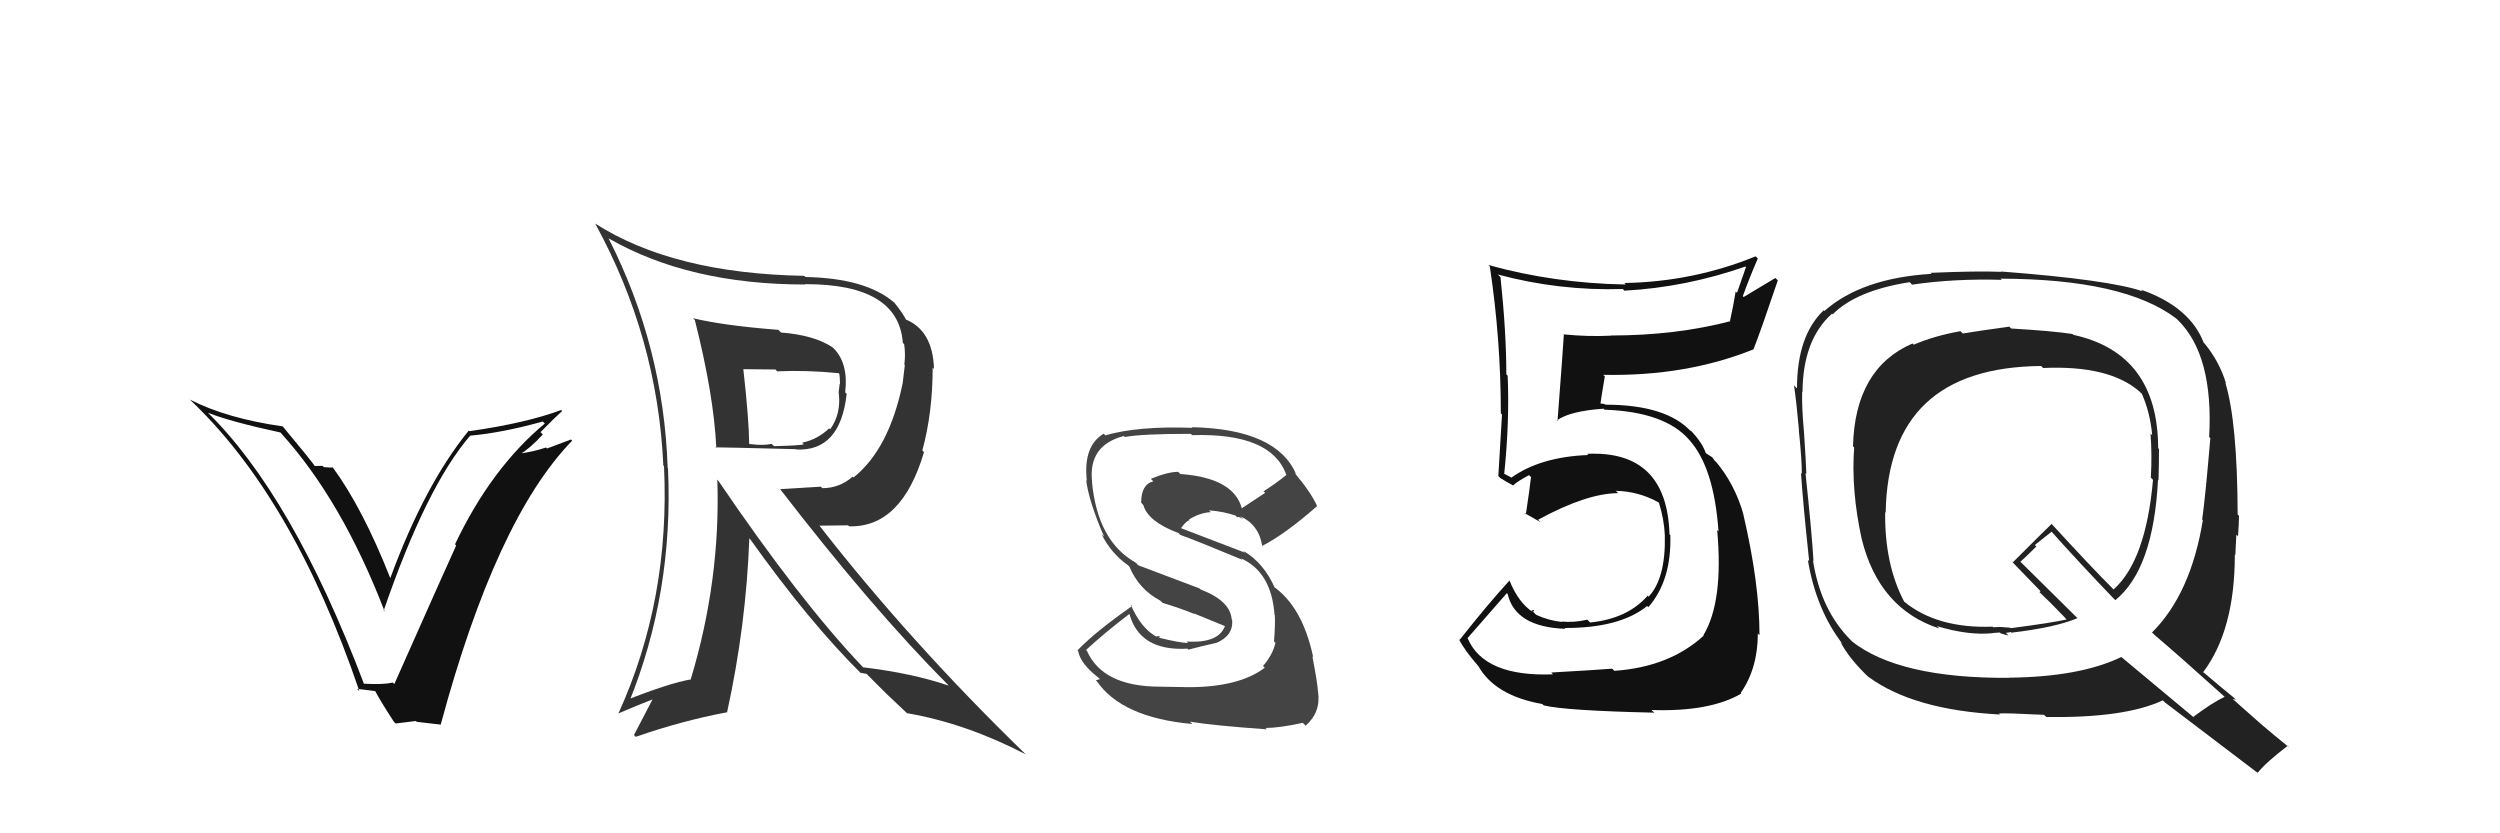 <svg xmlns="http://www.w3.org/2000/svg" width="150" height="50" viewBox="0,0,150,50"><path fill="#333" d="M41.62 19.13L41.66 19.17L41.69 19.20Q42.83 23.69 42.98 26.89L42.87 26.78L42.94 26.84Q43.39 26.84 47.77 26.95L47.81 27.00L47.79 26.97Q50.42 27.09 50.80 23.63L50.85 23.68L50.71 23.54Q50.92 21.81 50.01 20.89L50.11 20.99L49.94 20.83Q48.83 20.10 46.85 19.95L46.86 19.95L46.70 19.79Q43.44 19.54 41.57 19.09ZM43.04 28.77L43.09 28.82L43.04 28.78Q43.24 34.80 41.45 40.74L41.49 40.78L41.47 40.76Q40.14 40.99 37.55 42.02L37.65 42.12L37.72 42.19Q40.42 35.56 40.08 28.10L40.11 28.13L40.06 28.08Q39.82 20.80 36.51 14.29L36.55 14.33L36.53 14.31Q41.34 17.07 48.31 17.07L48.31 17.07L48.29 17.05Q53.91 17.03 54.17 20.57L54.24 20.64L54.25 20.65Q54.34 21.27 54.26 21.88L54.29 21.90L54.16 22.99L54.16 22.99Q53.35 26.94 51.21 28.65L51.27 28.71L51.16 28.60Q50.37 29.29 49.34 29.29L49.25 29.20L46.81 29.35L46.81 29.35Q52.31 36.49 56.84 41.05L56.83 41.04L56.93 41.14Q54.73 40.39 51.80 40.04L51.83 40.08L51.73 39.98Q48.00 36.06 43.09 28.83ZM51.73 40.47L51.63 40.37L51.99 40.43L53.25 41.69L53.17 41.61Q53.82 42.22 54.46 42.83L54.45 42.82L54.42 42.79Q57.96 43.40 61.54 45.26L61.47 45.19L61.47 45.19Q54.59 38.50 49.19 31.57L49.16 31.54L50.88 31.52L50.95 31.58Q54.10 31.66 55.44 27.13L55.35 27.04L55.34 27.03Q55.96 24.76 55.96 22.05L56.00 22.10L56.04 22.14Q55.97 19.77 54.25 19.13L54.26 19.14L54.43 19.31Q54.19 18.80 53.62 18.11L53.70 18.19L53.66 18.16Q51.97 16.69 48.32 16.62L48.25 16.55L48.25 16.55Q40.38 16.41 35.69 13.40L35.80 13.50L35.72 13.43Q39.45 20.24 39.80 27.93L39.92 28.05L39.84 27.97Q40.22 35.97 37.10 42.82L37.05 42.77L37.09 42.81Q38.37 42.26 39.17 41.96L39.16 41.95L38.04 44.10L38.14 44.21Q40.94 43.24 43.60 42.74L43.50 42.64L43.62 42.76Q44.77 37.51 44.96 32.29L44.89 32.23L45.01 32.35Q48.57 37.35 51.73 40.47ZM50.31 22.38L50.46 22.53L50.36 22.43Q50.40 22.70 50.40 23.04L50.38 23.02L50.32 23.53L50.32 23.53Q50.49 24.81 49.81 25.76L49.73 25.68L49.75 25.70Q49.05 26.37 48.13 26.56L48.24 26.67L48.23 26.66Q48.04 26.73 46.44 26.77L46.28 26.62L46.30 26.63Q45.81 26.75 44.98 26.64L45.06 26.72L44.95 26.62Q44.94 25.19 44.60 22.15L44.58 22.13L44.60 22.15Q45.84 22.17 46.53 22.17L46.54 22.18L46.63 22.28Q48.38 22.20 50.32 22.39Z"/><path fill="#111" d="M93.04 40.31L93.20 40.48L93.19 40.46Q89.05 40.62 88.06 38.30L88.04 38.28L88.05 38.29Q88.85 37.38 90.41 35.59L90.28 35.46L90.46 35.64Q90.92 37.62 93.92 37.73L93.84 37.64L93.87 37.68Q97.19 37.69 98.83 36.36L98.98 36.51L98.90 36.43Q100.30 34.82 100.22 32.11L100.32 32.21L100.17 32.06Q100.02 27.01 95.23 27.23L95.35 27.36L95.30 27.30Q92.43 27.41 90.68 28.66L90.66 28.64L90.32 28.46L90.20 28.41L90.25 28.46Q90.58 25.29 90.46 22.55L90.45 22.53L90.38 22.46Q90.38 19.95 90.03 16.63L90.03 16.63L89.87 16.47Q93.56 17.46 97.37 17.34L97.49 17.47L97.47 17.44Q101.15 17.24 104.73 15.99L104.76 16.02L104.22 17.57L104.14 17.49Q103.99 18.41 103.80 19.25L103.71 19.16L103.83 19.27Q100.53 20.13 96.65 20.13L96.76 20.23L96.66 20.14Q95.29 20.21 93.80 20.06L93.77 20.03L93.83 20.09Q93.79 20.81 93.45 25.27L93.36 25.18L93.41 25.23Q94.15 24.67 96.21 24.52L96.24 24.55L96.27 24.58Q99.90 24.71 101.35 26.39L101.39 26.42L101.35 26.39Q102.84 28.03 103.11 31.88L103.16 31.93L103.03 31.80Q103.42 36.11 102.20 38.12L102.13 38.05L102.22 38.14Q100.17 40.02 96.86 40.25L96.72 40.11L96.73 40.12Q95.74 40.20 93.08 40.35ZM99.19 42.69L99.21 42.72L99.09 42.60Q102.57 42.72 104.47 41.62L104.47 41.61L104.44 41.58Q105.47 40.10 105.47 38.01L105.47 38.01L105.57 38.11Q105.57 35.02 104.61 30.91L104.43 30.73L104.62 30.91Q104.09 29.01 102.87 27.60L102.91 27.65L102.92 27.70L102.74 27.44L102.32 27.17L102.35 27.19Q102.14 26.57 101.49 25.88L101.46 25.85L101.41 25.84L101.49 25.92Q100.01 24.28 96.31 24.28L96.27 24.24L95.96 24.20L96.02 24.26Q96.10 23.69 96.29 22.58L96.20 22.50L96.19 22.49Q101.17 22.59 105.21 20.96L105.16 20.91L105.21 20.96Q105.72 19.64 106.67 16.82L106.52 16.68L104.62 17.82L104.57 17.77Q104.97 16.65 105.47 15.51L105.39 15.43L105.34 15.38Q101.58 16.91 97.47 16.98L97.44 16.96L97.55 17.07Q93.26 17.00 89.30 15.90L89.39 15.99L89.39 15.99Q90.05 20.38 90.05 24.79L90.05 24.80L90.12 24.87Q90.01 26.66 89.90 28.56L90.04 28.71L90.00 28.67Q90.24 28.83 90.81 29.14L90.78 29.10L90.79 29.12Q91.09 28.85 91.74 28.51L91.87 28.63L91.86 28.63Q91.78 29.35 91.55 30.87L91.51 30.83L91.45 30.77Q92.03 31.11 92.45 31.34L92.34 31.24L92.29 31.18Q95.22 29.59 97.09 29.59L96.90 29.40L96.95 29.45Q98.31 29.48 99.49 30.13L99.52 30.15L99.54 30.18Q99.85 31.17 99.89 32.12L99.80 32.03L99.89 32.12Q99.95 34.69 98.92 35.80L98.84 35.72L98.86 35.74Q97.66 37.12 95.41 37.35L95.27 37.21L95.24 37.18Q94.40 37.37 93.71 37.29L93.77 37.34L93.75 37.32Q92.93 37.24 92.17 36.89L91.99 36.71L92.06 36.59L91.88 36.64L91.99 36.74Q91.10 36.16 90.57 34.83L90.60 34.87L90.57 34.83Q89.26 36.26 87.58 38.39L87.54 38.36L87.54 38.36Q87.89 39.05 88.73 40.00L88.73 40.00L88.71 39.98Q89.71 41.74 92.53 42.24L92.62 42.32L92.61 42.32Q93.89 42.64 99.26 42.76Z"/><path fill="#111" d="M21.74 40.95L21.75 40.97L21.85 41.06Q17.53 29.67 12.39 24.68L12.47 24.76L12.49 24.77Q13.86 25.31 16.83 25.95L16.84 25.97L16.87 26.00Q20.52 30.03 23.08 36.69L22.98 36.60L23.02 36.64Q25.58 29.19 28.21 26.14L28.32 26.26L28.20 26.14Q30.13 25.97 32.57 25.29L32.61 25.33L32.69 25.41Q29.47 28.09 27.30 32.66L27.28 32.64L27.37 32.73Q27.04 33.43 23.66 41.04L23.58 40.97L23.56 40.95Q23.02 41.09 21.80 41.02ZM26.33 43.34L26.36 43.37L26.45 43.45Q29.77 31.13 34.33 26.44L34.26 26.37L32.82 26.91L32.76 26.85Q31.99 27.11 31.15 27.22L31.13 27.20L31.19 27.26Q31.75 26.95 32.57 26.07L32.51 26.01L32.43 25.93Q33.27 25.07 33.73 24.66L33.85 24.78L33.67 24.60Q31.59 25.38 28.17 25.87L28.11 25.82L28.13 25.83Q25.48 29.08 23.42 34.68L23.29 34.55L23.41 34.67Q21.75 30.46 19.92 27.98L20.00 28.06L19.43 28.03L19.35 27.95Q19.09 27.96 18.87 27.96L18.94 28.03L18.92 28.01Q18.73 27.70 17.01 25.64L16.84 25.47L16.95 25.58Q13.62 25.11 11.38 23.97L11.35 23.94L11.29 23.88Q17.57 29.74 21.56 41.46L21.42 41.33L22.56 41.47L22.46 41.37Q22.79 42.01 23.63 43.30L23.74 43.41L24.95 43.26L25.01 43.31Q25.82 43.40 26.47 43.48Z"/><path fill="#222" d="M120.64 19.68L120.62 19.66L120.56 19.60Q118.72 19.85 117.77 20.01L117.67 19.91L117.63 19.87Q116.05 20.15 114.83 20.68L114.74 20.60L114.75 20.61Q111.30 22.10 111.18 26.78L111.18 26.78L111.25 26.85Q111.06 29.40 111.70 32.33L111.80 32.42L111.70 32.33Q112.74 36.53 116.36 37.71L116.29 37.64L116.22 37.57Q118.12 38.14 119.57 37.99L119.56 37.98L119.99 37.95L120.04 38.00Q120.32 38.09 120.51 38.13L120.41 38.03L120.36 37.97Q120.49 37.96 120.65 37.92L120.79 38.06L120.68 37.96Q123.28 37.66 124.65 37.09L124.70 37.14L121.16 33.64L121.23 33.70Q121.57 33.40 122.18 32.79L122.09 32.70L123.11 31.89L122.95 31.74Q124.79 33.80 126.77 35.86L126.86 35.95L126.92 36.01Q129.21 34.15 129.48 28.78L129.46 28.76L129.51 28.82Q129.54 27.85 129.54 26.94L129.51 26.91L129.49 26.89Q129.47 21.20 124.40 20.09L124.40 20.09L124.35 20.04Q123.19 19.86 120.67 19.71ZM133.31 41.64L133.34 41.67L133.48 41.81Q132.78 42.13 131.60 43.01L131.67 43.08L127.28 39.42L127.28 39.42Q124.79 40.62 120.53 40.66L120.56 40.69L120.54 40.67Q113.92 40.71 111.10 38.47L111.16 38.52L111.05 38.41Q109.24 36.60 108.78 33.63L108.85 33.71L108.81 33.66Q108.71 31.97 108.33 28.39L108.26 28.32L108.38 28.44Q108.36 27.69 108.24 25.94L108.09 25.78L108.24 25.94Q108.10 24.38 108.13 23.51L108.07 23.44L108.15 23.53Q108.17 20.38 109.92 18.82L110.00 18.90L109.96 18.86Q111.38 17.43 114.58 16.93L114.65 17.00L114.72 17.08Q117.22 16.71 120.11 16.79L119.99 16.67L120.04 16.72Q127.44 16.74 130.56 19.10L130.66 19.19L130.67 19.20Q132.82 21.31 132.55 26.22L132.53 26.20L132.62 26.29Q132.32 29.84 132.13 31.17L132.12 31.16L132.17 31.21Q131.45 35.63 129.12 37.95L129.19 38.01L129.29 38.11Q130.74 39.34 133.48 41.81ZM128.57 17.48L128.45 17.36L128.56 17.48Q126.58 16.79 120.07 16.29L120.08 16.31L120.08 16.31Q118.62 16.25 115.84 16.37L115.96 16.49L115.90 16.43Q111.71 16.68 109.46 18.66L109.31 18.52L109.42 18.62Q107.82 20.14 107.82 23.30L107.75 23.24L107.64 23.12Q107.79 24.12 107.94 25.83L107.89 25.77L107.93 25.82Q108.11 27.55 108.11 28.43L108.01 28.33L108.06 28.39Q108.17 30.09 108.55 33.67L108.54 33.66L108.47 33.59Q108.97 36.60 110.57 38.66L110.60 38.68L110.43 38.52Q110.95 39.53 112.16 40.67L112.10 40.61L112.12 40.62Q114.82 42.60 120.00 42.87L120.02 42.89L119.94 42.81Q120.24 42.77 122.64 42.89L122.74 42.98L122.78 43.02Q127.49 43.09 129.77 42.02L129.88 42.13L129.90 42.15Q130.71 42.77 135.43 46.35L135.34 46.26L135.46 46.37Q135.96 45.74 137.26 44.75L137.38 44.87L137.38 44.87Q136.40 44.08 135.60 43.39L135.59 43.38L133.95 41.93L134.16 41.99L134.01 41.84Q133.42 41.37 132.21 40.34L132.24 40.38L132.19 40.33Q134.09 37.81 134.09 33.28L134.20 33.39L134.12 33.31Q134.14 32.92 134.18 32.08L134.13 32.03L134.28 32.18Q134.34 31.37 134.34 30.95L134.21 30.82L134.26 30.87Q134.24 25.32 133.52 22.96L133.52 22.97L133.56 23.00Q133.16 21.69 132.29 20.63L132.23 20.57L132.23 20.58Q131.40 18.41 128.46 17.38ZM122.56 22.05L122.63 22.13L122.58 22.08Q126.56 21.90 128.38 23.50L128.48 23.60L128.51 23.62Q129.02 24.79 129.13 26.12L129.11 26.10L129.03 26.01Q129.13 27.29 129.05 28.66L129.10 28.71L129.18 28.79Q128.75 33.65 126.81 35.37L126.76 35.32L126.79 35.34Q125.51 34.07 123.00 31.33L123.06 31.39L123.10 31.43Q122.33 32.18 120.77 33.74L120.70 33.67L120.71 33.69Q121.33 34.34 122.48 35.52L122.42 35.47L122.37 35.54L122.34 35.50Q122.91 36.03 123.94 37.10L123.85 37.02L124.00 37.17Q122.97 37.39 120.65 37.69L120.61 37.66L120.04 37.62L119.63 37.63L119.61 37.65L119.56 37.60Q116.22 37.72 114.24 36.09L114.24 36.08L114.25 36.10Q113.07 33.85 113.11 30.73L113.23 30.84L113.14 30.76Q113.29 22.04 122.47 21.96Z"/><path fill="#444" d="M71.17 41.09L71.31 41.23L69.56 41.20L69.57 41.20Q66.17 41.19 65.22 39.06L65.25 39.09L65.16 39.00Q66.31 37.94 67.76 36.84L67.72 36.80L67.77 36.85Q68.39 39.08 71.25 38.92L71.17 38.84L71.30 38.98Q71.96 38.80 72.99 38.57L73.10 38.68L72.99 38.57Q74.01 38.14 73.93 37.19L73.88 37.13L73.90 37.16Q73.82 36.05 72.04 35.37L71.96 35.30L68.30 33.92L68.13 33.75Q65.86 32.47 65.52 28.93L65.49 28.90L65.53 28.94Q65.26 26.73 67.43 26.16L67.58 26.31L67.49 26.22Q68.48 26.03 71.45 26.03L71.39 25.97L71.53 26.11Q76.26 25.96 77.17 28.47L77.23 28.54L77.19 28.49Q76.54 29.02 75.81 29.48L75.91 29.57L74.49 30.51L74.52 30.54Q74.05 28.67 70.82 28.44L70.64 28.26L70.69 28.31Q70.07 28.31 69.05 28.73L69.09 28.77L69.20 28.88Q68.47 29.06 68.47 30.16L68.57 30.27L68.60 30.30Q68.87 31.29 70.70 31.98L70.65 31.92L70.81 32.09Q71.89 32.48 74.55 33.59L74.40 33.43L74.46 33.50Q76.28 34.32 76.47 36.87L76.44 36.84L76.49 36.90Q76.52 37.49 76.44 38.48L76.53 38.57L76.53 38.57Q76.35 39.31 75.78 39.96L75.92 40.10L75.89 40.06Q74.35 41.23 71.31 41.23ZM75.99 43.74L75.98 43.73L75.93 43.68Q76.80 43.67 78.17 43.37L78.18 43.38L78.34 43.54Q79.27 42.72 79.08 41.50L79.15 41.58L79.08 41.51Q79.05 40.97 78.74 39.37L78.75 39.39L78.79 39.42Q78.14 36.37 76.35 35.15L76.46 35.26L76.50 35.30Q75.83 33.76 74.58 33.04L74.62 33.08L74.70 33.16Q73.34 32.64 70.86 31.69L70.82 31.64L70.86 31.69Q71.11 31.32 71.37 31.20L71.25 31.08L71.34 31.17Q72.00 30.76 72.65 30.73L72.59 30.67L72.54 30.62Q73.45 30.69 74.21 30.96L74.07 30.82L74.22 31.04L74.30 31.01L74.63 31.15L74.47 31.03L74.41 30.97Q75.53 31.48 75.73 32.74L75.88 32.90L75.74 32.75Q77.12 32.04 79.02 30.37L78.94 30.29L79.03 30.37Q78.67 29.56 77.68 28.38L77.62 28.31L77.77 28.46Q76.61 25.74 71.50 25.63L71.52 25.64L71.55 25.67Q68.30 25.55 66.32 26.12L66.27 26.07L66.22 26.02Q64.98 26.76 65.21 28.85L65.17 28.81L65.17 28.81Q65.34 30.12 66.25 32.21L66.19 32.15L66.09 32.05Q66.67 33.21 67.70 33.93L67.64 33.87L67.76 33.99Q68.33 35.36 69.62 36.04L69.64 36.06L69.75 36.17Q70.72 36.46 71.67 36.84L71.65 36.81L73.58 37.60L73.51 37.53Q73.14 38.61 71.20 38.49L71.31 38.60L71.29 38.58Q70.79 38.57 69.57 38.27L69.54 38.24L69.64 38.19L69.38 38.16L69.46 38.24Q68.49 37.76 67.84 36.28L67.90 36.34L67.93 36.36Q65.75 37.88 64.65 39.02L64.64 39.01L64.69 39.07Q64.84 39.83 65.87 40.63L66.00 40.75L65.75 40.81L65.80 40.86Q67.31 43.06 71.54 43.44L71.58 43.48L71.40 43.30Q72.77 43.53 76.01 43.76Z"/></svg>